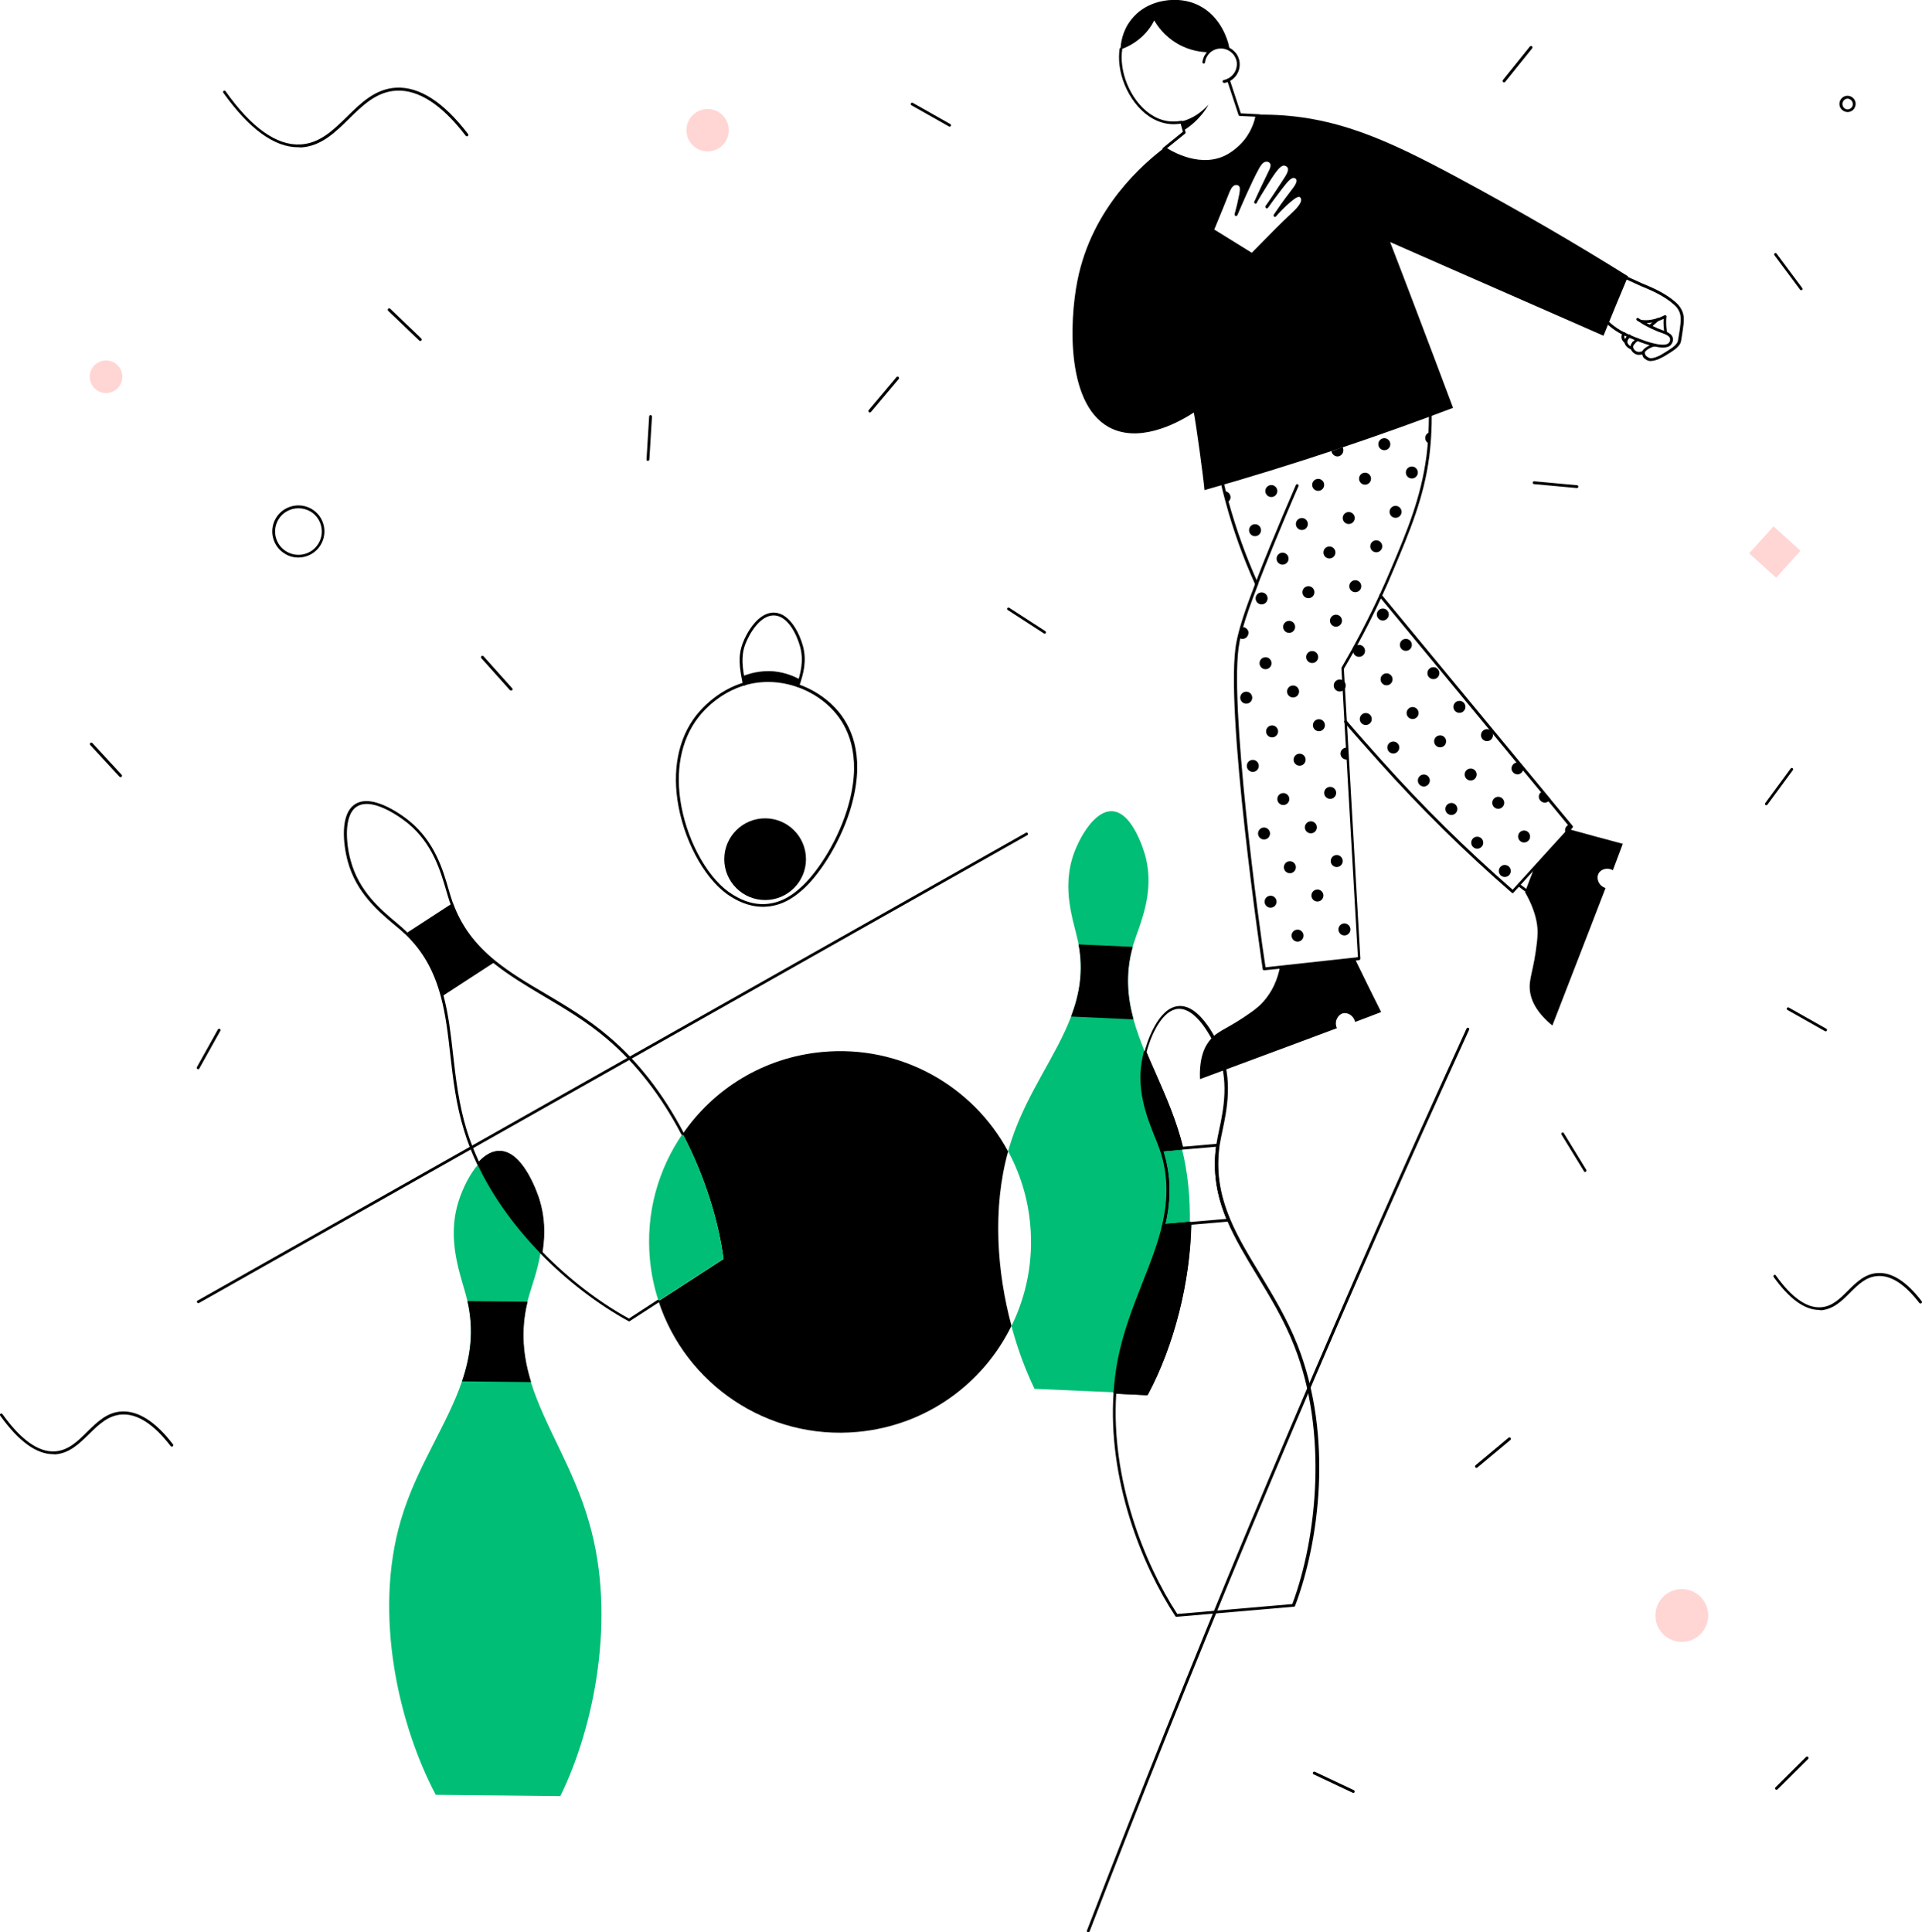 <?xml version="1.0" encoding="utf-8"?>
<!-- Generator: Adobe Illustrator 22.1.0, SVG Export Plug-In . SVG Version: 6.00 Build 0)  -->
<svg version="1.1" xmlns="http://www.w3.org/2000/svg" xmlns:xlink="http://www.w3.org/1999/xlink" x="0px" y="0px"
	 viewBox="0 0 1025.9 1031.4" style="enable-background:new 0 0 1025.9 1031.4;" xml:space="preserve">
<style type="text/css">
	.st0{fill:#FFD6D3;}
	.st1{fill:#00BE75;}
</style>
<g id="background">
	<g id="background_1_">
		<path d="M28.4,776.2c-9,0-18.5-6.9-28.3-20.6c-0.2-0.3-0.2-0.8,0.2-1c0.3-0.2,0.8-0.2,1,0.2c9.8,13.7,19.2,20.4,27.9,19.9
			c7.1-0.4,12.1-5.2,17.3-10.4c5.3-5.2,10.7-10.6,18.6-10.9c8.8-0.4,18,5.5,27.2,17.5c0.3,0.3,0.2,0.8-0.1,1.1
			c-0.3,0.3-0.8,0.2-1.1-0.1c-8.9-11.6-17.6-17.3-25.9-16.9c-7.4,0.4-12.4,5.3-17.7,10.5c-5.2,5.1-10.6,10.4-18.3,10.8
			C29.1,776.2,28.7,776.2,28.4,776.2z"/>
		<path d="M971,699.2c-7.8,0-15.9-5.9-24.3-17.6c-0.2-0.3-0.2-0.8,0.2-1c0.3-0.2,0.8-0.2,1,0.2c8.3,11.7,16.4,17.4,23.8,17
			c6.1-0.3,10.3-4.5,14.7-8.9c4.5-4.5,9.2-9.1,16-9.4c7.6-0.4,15.4,4.7,23.3,15c0.3,0.3,0.2,0.8-0.1,1.1c-0.3,0.3-0.8,0.2-1.1-0.1
			c-7.6-9.9-15-14.8-22.1-14.4c-6.3,0.3-10.5,4.5-15,9c-4.4,4.4-9,8.9-15.7,9.3C971.5,699.2,971.2,699.2,971,699.2z"/>
		<path d="M159.1,78.6c-12.7,0-26.1-9.8-39.9-29.1c-0.2-0.3-0.2-0.8,0.2-1c0.3-0.2,0.8-0.2,1,0.2c13.9,19.6,27.4,29.1,40,28.4
			c10.3-0.6,17.3-7.5,24.8-14.8c7.4-7.3,15.1-14.9,26.3-15.5c12.4-0.6,25.3,7.7,38.3,24.7c0.3,0.3,0.2,0.8-0.1,1.1
			c-0.3,0.3-0.8,0.2-1.1-0.1c-12.7-16.6-25.2-24.7-37-24.1c-10.6,0.5-18.1,7.9-25.3,15c-7.3,7.2-14.9,14.7-25.7,15.3
			C160,78.6,159.6,78.6,159.1,78.6z"/>
		
			<rect x="937.6" y="285.3" transform="matrix(0.742 0.67 -0.67 0.742 442.098 -558.917)" class="st0" width="19.4" height="19.4"/>
		<path d="M105.8,570.7c-0.1,0-0.2,0-0.4-0.1c-0.4-0.2-0.5-0.7-0.3-1l11.2-20.1c0.2-0.4,0.7-0.5,1-0.3c0.4,0.2,0.5,0.7,0.3,1
			l-11.2,20.1C106.4,570.6,106.1,570.7,105.8,570.7z"/>
		<path d="M506.9,67.6c-0.1,0-0.3,0-0.4-0.1l-20-11.3c-0.4-0.2-0.5-0.7-0.3-1c0.2-0.4,0.7-0.5,1-0.3l20,11.3c0.4,0.2,0.5,0.7,0.3,1
			C507.5,67.4,507.2,67.6,506.9,67.6z"/>
		<path d="M974.5,550.5c-0.1,0-0.3,0-0.4-0.1l-20-11.3c-0.4-0.2-0.5-0.7-0.3-1c0.2-0.4,0.7-0.5,1-0.3l20,11.3c0.4,0.2,0.5,0.7,0.3,1
			C975,550.4,974.8,550.5,974.5,550.5z"/>
		<path d="M557.6,338.2c-0.1,0-0.3,0-0.4-0.1l-19.3-12.5c-0.3-0.2-0.4-0.7-0.2-1c0.2-0.3,0.7-0.4,1-0.2l19.3,12.5
			c0.3,0.2,0.4,0.7,0.2,1C558.1,338.1,557.8,338.2,557.6,338.2z"/>
		<path d="M464.3,220.2c-0.2,0-0.3-0.1-0.5-0.2c-0.3-0.3-0.4-0.7-0.1-1.1l14.8-17.6c0.3-0.3,0.7-0.4,1.1-0.1
			c0.3,0.3,0.4,0.7,0.1,1.1l-14.8,17.6C464.7,220.1,464.5,220.2,464.3,220.2z"/>
		<path d="M846.1,625.6c-0.3,0-0.5-0.1-0.6-0.4l-12-19.6c-0.2-0.4-0.1-0.8,0.2-1c0.4-0.2,0.8-0.1,1,0.2l12,19.6
			c0.2,0.4,0.1,0.8-0.2,1C846.3,625.5,846.2,625.6,846.1,625.6z"/>
		<path d="M788.1,783.5c-0.2,0-0.4-0.1-0.6-0.3c-0.3-0.3-0.2-0.8,0.1-1.1l17.6-14.7c0.3-0.3,0.8-0.2,1.1,0.1
			c0.3,0.3,0.2,0.8-0.1,1.1l-17.6,14.7C788.4,783.5,788.2,783.5,788.1,783.5z"/>
		<path d="M722.3,957c-0.1,0-0.2,0-0.3-0.1l-20.8-9.8c-0.4-0.2-0.5-0.6-0.4-1c0.2-0.4,0.6-0.5,1-0.4l20.8,9.8c0.4,0.2,0.5,0.6,0.4,1
			C722.9,956.9,722.6,957,722.3,957z"/>
		<path d="M948.2,955.3c-0.2,0-0.4-0.1-0.5-0.2c-0.3-0.3-0.3-0.8,0-1.1l16.3-16.2c0.3-0.3,0.8-0.3,1.1,0c0.3,0.3,0.3,0.8,0,1.1
			l-16.3,16.2C948.6,955.2,948.4,955.3,948.2,955.3z"/>
		<path d="M345.8,246C345.8,246,345.8,246,345.8,246c-0.5,0-0.8-0.4-0.7-0.8l1.4-22.9c0-0.4,0.4-0.8,0.8-0.7c0.4,0,0.7,0.4,0.7,0.8
			l-1.4,22.9C346.5,245.7,346.2,246,345.8,246z"/>
		<path d="M224.3,182c-0.2,0-0.4-0.1-0.5-0.2l-16.6-15.9c-0.3-0.3-0.3-0.8,0-1.1c0.3-0.3,0.8-0.3,1.1,0l16.6,15.9
			c0.3,0.3,0.3,0.8,0,1.1C224.7,181.9,224.5,182,224.3,182z"/>
		<path d="M272.8,368.6c-0.2,0-0.4-0.1-0.6-0.2l-15.3-17.1c-0.3-0.3-0.2-0.8,0.1-1.1c0.3-0.3,0.8-0.2,1.1,0.1l15.3,17.1
			c0.3,0.3,0.2,0.8-0.1,1.1C273.1,368.5,273,368.6,272.8,368.6z"/>
		<path d="M961.4,154.9c-0.2,0-0.5-0.1-0.6-0.3l-13.7-18.4c-0.2-0.3-0.2-0.8,0.2-1c0.3-0.2,0.8-0.2,1,0.2l13.7,18.4
			c0.2,0.3,0.2,0.8-0.2,1C961.7,154.9,961.5,154.9,961.4,154.9z"/>
		<path d="M802.8,44c-0.2,0-0.3-0.1-0.5-0.2c-0.3-0.3-0.4-0.7-0.1-1.1l14.4-17.9c0.3-0.3,0.7-0.4,1.1-0.1c0.3,0.3,0.4,0.7,0.1,1.1
			l-14.4,17.9C803.2,43.9,803,44,802.8,44z"/>
		<path d="M841.7,260.5C841.7,260.5,841.7,260.5,841.7,260.5l-22.9-2.1c-0.4,0-0.7-0.4-0.7-0.8s0.4-0.7,0.8-0.7l22.9,2.1
			c0.4,0,0.7,0.4,0.7,0.8C842.4,260.2,842.1,260.5,841.7,260.5z"/>
		<path d="M942.8,429.8c-0.2,0-0.3,0-0.4-0.1c-0.3-0.2-0.4-0.7-0.2-1l13.6-18.5c0.2-0.3,0.7-0.4,1-0.2c0.3,0.2,0.4,0.7,0.2,1
			l-13.6,18.5C943.3,429.7,943,429.8,942.8,429.8z"/>
		<path d="M64.4,414.8c-0.2,0-0.4-0.1-0.6-0.2l-15.6-16.9c-0.3-0.3-0.3-0.8,0-1.1c0.3-0.3,0.8-0.3,1.1,0l15.6,16.9
			c0.3,0.3,0.3,0.8,0,1.1C64.7,414.8,64.6,414.8,64.4,414.8z"/>
		<circle class="st0" cx="897.7" cy="862.3" r="14.1"/>
		<circle class="st0" cx="56.6" cy="201.1" r="8.7"/>
		<circle class="st0" cx="377.7" cy="69.5" r="11.3"/>
		<path d="M159.2,297.6c-2.4,0-4.8-0.6-6.9-1.9c-6.7-3.8-8.9-12.4-5.1-19s12.4-8.9,19-5.1c6.7,3.8,8.9,12.4,5.1,19
			C168.7,295.1,164.1,297.6,159.2,297.6z M159.3,271.3c-4.3,0-8.5,2.2-10.8,6.2c-3.4,5.9-1.4,13.6,4.6,17c5.9,3.4,13.6,1.4,17-4.6
			c3.4-5.9,1.4-13.6-4.6-17C163.5,271.8,161.4,271.3,159.3,271.3z"/>
		<path d="M986.2,59.8c-0.7,0-1.5-0.2-2.2-0.6c-2.1-1.2-2.8-3.8-1.6-5.9l0,0c1.2-2.1,3.8-2.8,5.9-1.6c2.1,1.2,2.8,3.8,1.6,5.9
			C989.2,59,987.7,59.8,986.2,59.8z M983.8,54.1c-0.8,1.3-0.3,3.1,1,3.9c0.7,0.4,1.4,0.5,2.1,0.3c0.7-0.2,1.3-0.7,1.7-1.3
			c0.8-1.3,0.3-3.1-1-3.9C986.3,52.2,984.6,52.7,983.8,54.1L983.8,54.1z"/>
	</g>
</g>
<g id="general_1_">
	<g id="general">
		<g id="ball">
			<path d="M539.9,707.7c-15.1,30.8-45.4,53.2-82.1,56.6c-48.3,4.5-91.9-25.6-106.3-69.8l34.7-22.5c-2.6-19.8-9.8-43.9-21.8-66.7
				c16.5-24.1,43.2-40.9,74.6-43.8c41.9-3.9,80.3,18.2,99.1,53.1C529.6,645.2,532.2,679.1,539.9,707.7z"/>
			<path class="st1" d="M386.2,671.9l-34.7,22.5c-2.3-7.1-3.9-14.5-4.6-22.2c-2.3-24.7,4.4-48.1,17.5-67.1
				C376.4,628,383.7,652.1,386.2,671.9z"/>
		</g>
		<g id="skittles">
			<g id="skittle4">
				<path class="st1" d="M635.1,653l-14.1,1.2c-5.4,22.9-18.6,45-23.8,72.3c-1.1,5.5-1.8,11.1-2.1,16.7l-42.9-1.9
					c-4.7-9.7-9-21.1-12.3-33.5c8-16.3,11.8-34.9,10-54.3c-1.3-14.1-5.4-27.2-11.8-39c0.6-2.1,1.2-4.1,1.9-6.2
					c8.4-25.2,23.7-44.6,31.7-65.7c4.5-11.9,6.7-24.3,4-38.5c-0.1-0.3-0.1-0.7-0.2-1.1c-2.3-11.2-9.3-28.6-2.1-48
					c3.2-8.6,11.1-22.5,20.3-22c11.2,0.6,17.2,22.4,17.6,23.7c5.4,20.2-3.2,37-6.4,47.6c-0.1,0.3-0.2,0.7-0.3,1
					c-3.9,14-2.9,26.5,0.4,38.7c1.6,5.9,3.8,11.8,6.2,17.7c-0.1,0.6-0.3,1.1-0.4,1.6c-4.9,21,4.8,38.1,8.7,49.4
					c0.1,0.4,0.2,0.7,0.4,1.1l10.9-0.9C634.1,626,635.3,639.5,635.1,653z"/>
				<path d="M571.7,542.6c4.5-11.9,6.7-24.3,4-38.5l28.9,1.3c-3.9,14-2.9,26.5,0.4,38.7L571.7,542.6z"/>
				<g>
					<path d="M635.1,653c-0.5,34.3-10.7,67.9-23,90.9l-17-0.8c0.4-5.6,1.1-11.2,2.1-16.7c5.2-27.2,18.4-49.4,23.8-72.3L635.1,653z"
						/>
					<path d="M612.2,744.7C612.1,744.7,612.1,744.7,612.2,744.7l-17.1-0.8c-0.2,0-0.4-0.1-0.5-0.2c-0.1-0.2-0.2-0.3-0.2-0.6
						c0.4-5.7,1.1-11.4,2.1-16.8c2.9-15.1,8.2-28.6,13.3-41.6c4.2-10.6,8.1-20.5,10.5-30.7c0.1-0.3,0.3-0.5,0.7-0.6l14.1-1.2
						c0.2,0,0.4,0.1,0.6,0.2c0.2,0.1,0.2,0.3,0.2,0.6c-0.5,31-9.1,65.1-23.1,91.3C612.7,744.5,612.4,744.7,612.2,744.7z
						 M595.9,742.4l15.8,0.7c13.6-25.6,22.1-58.9,22.7-89.3l-12.7,1.1c-2.4,10.1-6.3,20-10.4,30.4c-5.1,13-10.4,26.4-13.2,41.3
						C597,731.7,596.3,737,595.9,742.4z"/>
				</g>
				<g>
					<path d="M630.9,612.9l-10.9,0.9c-0.1-0.4-0.2-0.7-0.4-1.1c-3.9-11.3-13.5-28.3-8.7-49.4c0.1-0.5,0.3-1.1,0.4-1.6
						c6.5,15.6,14.7,31.7,19.5,50.6C630.8,612.6,630.8,612.7,630.9,612.9z"/>
					<path d="M619.9,614.6c-0.3,0-0.6-0.2-0.7-0.5l-0.4-1.1c-0.7-2-1.5-4.1-2.5-6.4c-4.3-10.9-10.3-25.8-6.2-43.4
						c0.1-0.5,0.3-1.1,0.4-1.7c0.1-0.3,0.4-0.5,0.7-0.6c0.3,0,0.6,0.2,0.7,0.5c1.6,4,3.4,7.9,5.2,12c5.3,12.1,10.8,24.6,14.3,38.7
						l0.1,0.5c0,0.2,0,0.4-0.1,0.6c-0.1,0.2-0.3,0.3-0.5,0.3L619.9,614.6C620,614.6,619.9,614.6,619.9,614.6z M611.5,564.1
						c-3.7,16.9,2.1,31.3,6.3,41.9c0.9,2.3,1.8,4.5,2.5,6.5l0.2,0.5l9.5-0.8c-3.5-13.9-8.9-26.2-14.1-38.1
						C614.3,570.7,612.9,567.4,611.5,564.1z"/>
				</g>
			</g>
			<g id="skittle5">
				<path d="M628,863c-0.3,0-0.5-0.1-0.6-0.3c-18.1-27.4-36.2-73.1-33-119.6c0-0.4,0.4-0.7,0.8-0.7l16.6,0.7
					c13.6-25.6,22.1-58.9,22.7-89.3l-13.2,1.1c-0.2,0-0.5-0.1-0.6-0.3c-0.2-0.2-0.2-0.4-0.2-0.7c3.4-14.6,3.1-27.3-1.1-40
					c-0.1-0.2,0-0.5,0.1-0.6s0.3-0.3,0.6-0.3l10.1-0.9c-3.5-13.9-8.9-26.2-14.1-38.1c-1.8-4.1-3.5-8.1-5.2-12
					c-0.1-0.2-0.1-0.3,0-0.5c1-3.9,6.8-23.6,18.2-24.5c5.2-0.4,10.4,3.2,15.6,10.5c3.9,5.6,6.4,11.4,6.6,12.1
					c6.9,16.8,3.6,32.5,1.2,44c-0.5,2.4-1,4.6-1.3,6.6c-0.1,0.4-0.1,0.7-0.2,1.1c-1.9,13.3-0.1,25.9,5.7,39.6
					c4.1,9.8,9.8,19.1,15.8,29c7.1,11.8,14.5,23.9,20.1,38.1c19.3,49,11.4,105.6-1.3,139.1c-0.1,0.3-0.3,0.5-0.6,0.5L628,863
					C628.1,863,628.1,863,628,863z M595.8,743.9c-2.9,45.6,14.9,90.5,32.6,117.6l61.4-5.3c13.4-35.9,18.9-92.3,1.1-137.6
					c-5.5-14.1-12.9-26.2-20-37.9c-6-9.9-11.7-19.3-15.9-29.2c-5.9-14-7.7-26.8-5.8-40.4c0.1-0.4,0.1-0.8,0.2-1.1
					c0.3-2,0.8-4.3,1.3-6.7c2.4-11.3,5.6-26.7-1.2-43.1c-0.1-0.3-2.6-6.2-6.5-11.8c-3.3-4.8-8.5-10.3-14.2-9.9
					c-8,0.6-14.1,12.8-16.8,23.1c1.6,3.9,3.3,7.7,5.1,11.8c5.3,12.1,10.8,24.6,14.3,38.7l0.1,0.5c0,0.2,0,0.4-0.1,0.6
					c-0.1,0.2-0.3,0.3-0.5,0.3l-10,0.9c3.9,12.4,4.3,24.8,1.1,38.9l13-1.1c0.2,0,0.4,0.1,0.6,0.2c0.2,0.1,0.2,0.3,0.2,0.6
					c-0.5,31-9.1,65.1-23.1,91.3c-0.1,0.3-0.4,0.4-0.7,0.4L595.8,743.9z M690.4,856.9L690.4,856.9L690.4,856.9z"/>
				<path d="M621.1,655c-0.2,0-0.4-0.1-0.6-0.3c-0.2-0.2-0.2-0.4-0.2-0.7c3.4-14.6,3.1-27.3-1.1-40c-0.1-0.2,0-0.5,0.1-0.6
					s0.3-0.3,0.6-0.3l30.1-2.6c0.2,0,0.5,0.1,0.6,0.2c0.2,0.2,0.2,0.4,0.2,0.6c-1.9,13.3-0.1,25.9,5.7,39.6c0.1,0.2,0.1,0.5,0,0.7
					c-0.1,0.2-0.3,0.3-0.6,0.4L621.1,655C621.1,655,621.1,655,621.1,655z M620.9,614.5c3.9,12.4,4.3,24.8,1.1,38.9l32.6-2.8
					c-5.5-13.3-7.2-25.6-5.5-38.5L620.9,614.5z"/>
			</g>
			<g id="skittle3">
				<g>
					<path class="st1" d="M299.1,958.7l-66.5-0.7c-19.4-36.6-33.6-95.8-18.6-146.7c8.3-28.2,24.5-50.3,32.6-74
						c4.5-13.3,6.5-27.1,2.9-42.8c-0.1-0.4-0.2-0.8-0.3-1.2c-3-12.3-11.4-31.4-4.1-53.1c1.9-5.7,5.5-13.5,10.3-18.9
						c8.3,17.5,20.1,33.4,33.2,47c-1.6,10.2-5.1,18.9-6.8,25.4c-0.1,0.4-0.2,0.8-0.3,1.2c-3.8,15.6-2.3,29.4,1.9,42.9
						c7.4,23.7,22.9,46.1,31,74.7C329.3,863.5,316.9,922.5,299.1,958.7z"/>
					<path d="M246.6,737.3c4.5-13.3,6.5-27.1,2.9-42.8l32.1,0.3c-3.8,15.6-2.3,29.4,1.9,42.9L246.6,737.3z"/>
				</g>
				<g>
					<path d="M288.8,668.2c-13.2-13.6-25-29.5-33.2-47c3.3-3.7,7.1-6.3,11.3-6.2c12.5,0.3,19.9,24.1,20.4,25.6
						C290.2,650.6,290.1,659.9,288.8,668.2z"/>
					<path d="M288.8,669c-0.2,0-0.4-0.1-0.5-0.2c-14.3-14.8-25.6-30.7-33.4-47.2c-0.1-0.3-0.1-0.6,0.1-0.8c3.9-4.4,7.8-6.6,11.9-6.5
						c13.1,0.3,20.8,25.1,21.1,26.1c2.7,8.8,3.2,17.9,1.6,27.9c0,0.3-0.2,0.5-0.5,0.6C288.9,669,288.8,669,288.8,669z M256.4,621.4
						c7.5,15.8,18.2,31,31.8,45.3c1.3-9.2,0.7-17.6-1.7-25.8c-0.3-1-7.7-24.8-19.7-25.1C263.3,615.7,259.9,617.6,256.4,621.4z"/>
				</g>
			</g>
			<g id="skittle2">
				<path d="M335.9,705.3c-0.1,0-0.2,0-0.4-0.1c-16.3-8.9-33.2-21.8-47.4-36.5c-0.2-0.2-0.2-0.4-0.2-0.6c1.6-9.8,1.1-18.7-1.5-27.3
					c-0.3-1-7.7-24.8-19.7-25.1c-3.6-0.1-7.2,1.9-10.7,6c-0.2,0.2-0.4,0.3-0.7,0.2c-0.2,0-0.5-0.2-0.6-0.4
					c-2.8-5.9-5.1-11.8-6.9-17.7c-4.4-14.1-6-27.9-7.5-41.2c-1.2-10.8-2.4-21-5-30.7c-3.7-13.9-9.7-24.4-19-33.3
					c-0.3-0.2-0.5-0.5-0.8-0.7c-1.5-1.4-3.2-2.8-5-4.3c-8.6-7.2-20.4-17.2-24.9-33.9c-2.4-8.9-4.3-25.3,4-30.5
					c9.8-6.2,27.1,7.5,29,9.1c13.5,11.1,17.8,25.9,20.9,36.6c0.6,2.2,1.3,4.3,1.9,6.1c0.1,0.4,0.2,0.7,0.4,1
					c4.4,12.1,11.6,21.9,22.7,30.9c7.9,6.4,16.9,11.8,26.5,17.4c11.3,6.7,23.1,13.7,34.2,23.2c15.5,13.2,28.9,30.5,39.8,51.3
					c0.2,0.4,0.1,0.8-0.3,1c-0.4,0.2-0.8,0.1-1-0.3c-10.8-20.6-24.1-37.7-39.5-50.8c-11-9.4-22.7-16.3-34-23
					c-9.6-5.7-18.6-11.1-26.6-17.5c-11.3-9.2-18.7-19.2-23.1-31.6c-0.1-0.3-0.2-0.7-0.4-1c-0.6-1.9-1.3-4-1.9-6.2
					c-3.1-10.6-7.3-25.1-20.4-35.9c-0.7-0.6-18.1-14.8-27.3-9c-4.1,2.6-5.1,8.4-5.3,12.8c-0.2,4.8,0.5,10.8,2,16.1
					c4.4,16.3,15.9,26,24.4,33.1c1.8,1.5,3.5,3,5,4.4c0.3,0.3,0.5,0.5,0.8,0.8c9.5,9.1,15.7,19.9,19.4,34c2.6,9.8,3.8,20.1,5,30.9
					c1.5,13.3,3.1,27,7.4,40.9c1.7,5.5,3.9,11,6.4,16.5c3.6-3.8,7.3-5.7,11.1-5.6c5.5,0.1,10.7,4.4,15.3,12.7
					c3.6,6.3,5.5,12.7,5.8,13.4c2.6,8.7,3.2,17.7,1.6,27.6c13.9,14.3,30.4,27,46.3,35.7l15.2-9.9c0.3-0.2,0.8-0.1,1,0.2
					c0.2,0.3,0.1,0.8-0.2,1l-15.6,10.1C336.2,705.3,336.1,705.3,335.9,705.3z"/>
				<path d="M236.1,531.7c-3.2-12.3-8.7-23.6-19.2-33.6l24.3-15.8c4.9,13.7,13,23.3,22.9,31.2L236.1,531.7z"/>
			</g>
			<g id="skittle1">
				<path d="M407.2,484c-8.2,0-14.5-3.8-16.9-5.3c-12.7-7.6-24.2-27.4-28.1-48.1c-3.6-19-0.3-36.2,9.3-48.6
					c3.2-4.1,15-17.6,34.3-19.4c15.6-1.4,32,5.4,41.9,17.4c7.5,9.1,14.5,25.6,5.9,53c-6,18.9-17.3,35-25.2,41.9
					c-3.1,2.7-9.5,8.3-19,9C408.5,484,407.9,484,407.2,484z M409.9,364c-1.3,0-2.7,0.1-4,0.2c-18.7,1.7-30.2,14.8-33.2,18.8
					c-9.3,12-12.5,28.8-9,47.4c3.8,20.3,15.1,39.7,27.4,47.1l0,0c2.8,1.7,9.4,5.7,18,5c9-0.7,15.2-6,18.1-8.6
					c7.8-6.8,18.9-22.6,24.8-41.2c8.4-26.7,1.6-42.8-5.6-51.6C437.7,370.4,423.7,364,409.9,364z"/>
				<circle cx="408.4" cy="458.6" r="21.8"/>
				<path d="M425.9,366.8c-0.1,0-0.2,0-0.2,0c-0.4-0.1-0.6-0.6-0.5-0.9c2.2-6.6,3.9-13.1,1.9-20.6c-1.6-6-6.3-16.4-13.7-16.8
					c-7.7-0.4-13.5,9.9-15.6,15.4c-2.4,6.6-1.6,12.4,0.2,21.1c0.1,0.4-0.2,0.8-0.6,0.9c-0.4,0.1-0.8-0.2-0.9-0.6
					c-1.8-9-2.7-14.9-0.1-21.9c2.2-5.9,8.5-16.9,17.1-16.4c8.3,0.5,13.4,11.5,15.1,17.9c2.1,7.9,0.3,14.6-2,21.4
					C426.5,366.6,426.2,366.8,425.9,366.8z"/>
				<path d="M396.5,360.9c3-1.2,9.2-3.3,17.1-2.5c6.1,0.7,10.7,2.8,13.4,4.3c-0.3,1-0.6,2-0.9,3c-3.6-1.2-8.9-2.5-15.4-2.5
					c-5.4,0-9.8,0.9-13.1,1.8C397.2,363.6,396.8,362.3,396.5,360.9z"/>
			</g>
		</g>
		<g id="lines">
			<path d="M105.9,695.6c-0.3,0-0.5-0.1-0.7-0.4c-0.2-0.4-0.1-0.8,0.3-1l442.1-249.7c0.4-0.2,0.8-0.1,1,0.3c0.2,0.4,0.1,0.8-0.3,1
				L106.2,695.5C106.1,695.5,106,695.6,105.9,695.6z"/>
			<path d="M580.9,1031.4c-0.1,0-0.2,0-0.3,0c-0.4-0.1-0.6-0.6-0.4-1C635.4,886.9,695.3,743.1,758.3,603c8.1-18,16.3-36.1,24.5-54
				c0.2-0.4,0.6-0.5,1-0.4c0.4,0.2,0.5,0.6,0.4,1c-8.2,17.9-16.4,36.1-24.5,54c-62.9,140-122.8,283.8-178.1,427.3
				C581.5,1031.2,581.2,1031.4,580.9,1031.4z"/>
		</g>
		<g id="man">
			<g id="hand_l">
				<path d="M659.8,115.2c-0.1,0-0.2,0-0.3-0.1c-0.4-0.2-0.6-0.6-0.4-1c1.2-2.9,7.6-17.6,11.5-24.7c0.7-1.3,2.4-4.3,5-4.5
					c1.1-0.1,2.6,0.4,3.4,1.6c1.2,1.9-0.1,4.5-0.7,5.8c-0.5,1.1-1,2.1-1.5,3c4.3-6.6,6.3-8.5,8.7-8.3c1.2,0.1,2.4,0.8,3,1.8
					c1.4,2.4-0.8,5.6-2.5,8.2l-1.5,2.3c-2.5,3.8-4.9,7.4-7.4,11.2l-0.3,0.4c-0.2,0.3-0.7,0.4-1,0.2c-0.3-0.2-0.4-0.7-0.2-1l0.2-0.4
					c0,0,0.1-0.1,0.1-0.1c2.5-3.8,4.9-7.4,7.4-11.2l1.5-2.3c1.4-2.1,3.4-5.1,2.5-6.6c-0.3-0.6-1.1-1-1.8-1.1c-1.8-0.2-4,2.3-8.7,9.9
					c-1.1,1.8-4.5,7.2-5.6,9.2c-0.4,0.9-0.5,1.2-1,1.2c-0.2,0-0.3-0.1-0.5-0.2c-0.5-0.4-0.3-0.9,0.2-1.7l0.3-0.7
					c1-2.2,3.1-6.8,6.9-14.6c0.5-0.9,1.6-3.1,0.8-4.3c-0.4-0.6-1.2-1-2.1-0.9c-1.8,0.1-3.2,2.6-3.8,3.7c-3.9,7-10.2,21.7-11.4,24.6
					C660.3,115,660.1,115.2,659.8,115.2z"/>
				<path d="M668.4,136.5c-0.2,0-0.4-0.1-0.5-0.2c-0.3-0.3-0.3-0.8,0-1.1c9.8-10,16.5-16.8,21.5-21.4l0.1-0.1
					c1.6-1.5,5.8-5.4,4.9-7.7c-0.1-0.4-0.4-0.6-0.6-0.8c-1.4-0.7-4.5,2.2-7.1,4.5c-1.9,1.8-3.8,3.7-5.6,5.8c-0.3,0.3-0.7,0.4-1,0.1
					c-0.3-0.2-0.4-0.7-0.2-1c2.6-3.9,5.3-7.7,8-11.2l0.5-0.7c2.2-2.8,4.3-5.5,3.5-6.9c-0.2-0.4-0.7-0.8-1.2-0.8
					c-1.6-0.3-3.6,2.2-6.7,6.2c-2.2,2.9-4.5,6-7,9.3c-0.2,0.3-0.7,0.4-1.1,0.2c-0.3-0.2-0.4-0.7-0.2-1c0,0,0.1-0.1,0.1-0.1
					c2.4-3.3,4.8-6.4,7-9.3c3.7-4.8,5.7-7.2,8.2-6.8c1,0.2,1.9,0.8,2.3,1.6c1.2,2.2-1.1,5.1-3.7,8.5l-0.5,0.7
					c-0.9,1.2-1.8,2.4-2.8,3.7c3.2-2.9,5.9-5.2,8.1-4.1c0.6,0.3,1.1,0.9,1.4,1.6c1.2,3.2-3.2,7.3-5.3,9.3l-0.1,0.1
					c-5,4.6-11.6,11.4-21.4,21.4C668.7,136.4,668.6,136.5,668.4,136.5z"/>
				<path d="M668.4,136.5c-0.1,0-0.3,0-0.4-0.1l-21.1-13.1c-0.3-0.2-0.4-0.6-0.3-0.9l0.7-1.7c3.3-8,5.9-14.3,7.5-18.4
					c0.5-1.4,1.7-4.5,4.2-5.1c0.9-0.2,2.3-0.1,3.2,0.8c1.5,1.4,1.1,3.9,0.7,5.8c-0.7,3.7-1.5,7.2-2.5,10.9c-0.1,0.4-0.5,0.6-0.9,0.5
					c-0.4-0.1-0.6-0.5-0.5-0.9c1-3.6,1.8-7.1,2.5-10.7c0.3-1.9,0.6-3.6-0.3-4.4c-0.5-0.5-1.3-0.5-1.9-0.4c-1.8,0.4-2.7,3-3.2,4.1
					c-1.6,4.1-4.2,10.5-7.5,18.5l-0.5,1.1l20.5,12.7c0.4,0.2,0.5,0.7,0.2,1C668.9,136.4,668.6,136.5,668.4,136.5z"/>
			</g>
			<path id="tshirt" d="M869,147.5c-26.2-16.4-56.7-34.3-91.3-52.9c-36.9-19.8-65.3-33.1-102.7-33.4c-2,0-3.6,0-4.7,0
				c-0.5,2.7-1.8,7.7-5.6,12.8c-0.6,0.8-4.8,6.3-11.4,9.3c-14.6,6.6-30.5-4.3-31.3-4.8c-11.4,8.6-39.2,32.2-46.9,71.3
				c-4.4,22-6.2,68.2,18.8,79.2c16.7,7.3,36.9-4.6,43.3-8.8c1.2,5.9,5.1,34.2,5.7,41.4c23.1-6.5,47-13.9,71.6-22.1
				c21.2-7.1,41.6-14.4,61.1-21.8c-6.5-17.4-13.1-34.8-19.7-52.2c-4.6-12.1-9.2-24.2-13.9-36.3c10.2,4.5,20.5,9,30.7,13.5
				c27.7,12.2,55.5,24.3,83.2,36.5C860.2,168.5,864.6,158,869,147.5z M689.8,114.4c-5.2,4.8-12.2,11.9-21.4,21.4
				c-7-4.4-14-8.7-21.1-13.1c3.7-8.9,6.5-15.8,8.2-20.2c0.5-1.2,1.5-4.1,3.7-4.6c0.8-0.2,1.9,0,2.6,0.6c1.2,1.1,0.9,3.2,0.5,5.1
				c-0.5,2.7-1.3,6.4-2.5,10.8c0.7-1.7,7.4-17.3,11.4-24.7c0.8-1.4,2.3-4,4.4-4.1c1-0.1,2.2,0.4,2.7,1.3c1,1.6-0.2,4-0.7,5.1
				c-4.4,8.8-6.5,13.6-7.3,15.3c1.1-2,4.5-7.5,5.6-9.3c5.1-8.2,7.3-10.5,9.4-10.3c0.9,0.1,1.9,0.6,2.4,1.4c1.1,2-0.9,5-2.5,7.4
				c-3.1,4.6-5.9,8.9-9,13.5c2.5-3.5,4.9-6.6,7-9.3c3.4-4.5,5.4-6.9,7.4-6.5c0.7,0.1,1.4,0.6,1.8,1.2c1,1.9-1.5,4.9-4.1,8.4
				c-2,2.6-4.8,6.4-7.9,11.1c2.2-2.6,4.2-4.5,5.6-5.8c3.2-2.9,6.1-5.5,7.9-4.6c0.7,0.3,1,1,1,1.2
				C696.1,108.6,691.6,112.6,689.8,114.4z M670.4,107.3c-0.3,0.5-0.4,0.7-0.4,0.8C670,108.1,670.1,107.8,670.4,107.3z"/>
			<g id="hand_r">
				<path d="M889.1,178.3c-0.4,0-0.7-0.3-0.7-0.6c-0.2-1.2-0.3-2.3-0.4-3.5c-0.1-1.3-0.1-2.7,0-4c-0.6,0.3-1.2,0.5-1.9,0.8
					c-3.1,1.1-5.8,1.4-7.1,1.4c-0.9,0-1.8,0-2.7-0.1c-0.4,0-0.7-0.4-0.7-0.8c0-0.4,0.4-0.7,0.8-0.7c0.8,0.1,1.7,0.1,2.5,0.1
					c1.2,0,3.7-0.3,6.6-1.3c1-0.4,2-0.8,2.9-1.3c0.2-0.1,0.5-0.1,0.8,0c0.2,0.2,0.4,0.4,0.3,0.7c-0.2,1.7-0.2,3.4-0.1,5.1
					c0.1,1.1,0.2,2.2,0.4,3.3c0.1,0.4-0.2,0.8-0.6,0.9C889.1,178.3,889.1,178.3,889.1,178.3z"/>
				<path d="M881.1,192.7c-0.4,0-0.8,0-1.1-0.1c-0.7-0.2-1.2-0.5-1.2-0.5c-0.6-0.4-1.2-0.8-1.6-1.3c0,0-0.2-0.3-0.4-0.8
					c0-0.1-0.4-0.9-0.4-1.8c0-1.6,2.9-3.7,6.5-4.8c0.4-0.1,0.8,0.1,0.9,0.5s-0.1,0.8-0.5,0.9c-3.6,1-5.3,2.8-5.4,3.3
					c0,0.6,0.3,1.2,0.3,1.2c0.1,0.3,0.3,0.5,0.3,0.5c0.3,0.3,0.6,0.6,1.1,0.9c0,0,0.4,0.2,0.9,0.4c1.9,0.5,5.4-1.2,6.6-2
					c4.8-2.9,7.2-4.4,8.3-6.5c0.3-0.6,0.6-3,1.2-6.6c0.7-4.9,0.8-7.5-0.4-10c-0.3-0.5-0.5-0.9-0.7-1.2c-0.5-0.8-1.2-1.5-2.1-2.3
					c-5.2-4.6-11.6-7.3-15.8-9.1c-0.5-0.2-1-0.4-1.5-0.6c-0.7-0.3-2-0.9-3.5-1.6c-3.3-1.5-7.9-3.6-9.2-4.1c-0.4-0.1-0.6-0.6-0.4-1
					c0.1-0.4,0.6-0.6,1-0.4c1.3,0.5,5.8,2.5,9.3,4.1c1.5,0.7,2.8,1.3,3.5,1.6c0.4,0.2,0.9,0.4,1.5,0.6c4,1.7,10.8,4.6,16.2,9.4
					c1,0.9,1.7,1.7,2.3,2.6c0.2,0.3,0.5,0.8,0.8,1.4c1.5,2.9,1.4,5.7,0.6,10.9c-0.7,4.6-0.9,6.3-1.3,7c-1.3,2.4-3.8,4-8.8,7
					C887.3,190.7,883.9,192.7,881.1,192.7z"/>
				<path d="M887.7,185.5c-1.3,0-2.9-0.2-4.8-0.6c-3.4-0.8-6.8-2-9.2-3c-0.6-0.2-1-0.4-1.3-0.5l-0.3-0.1c-0.9-0.4-1.8-0.8-2.8-1.2
					c0,0-1.5-0.7-2.7-1.2c-6.3-3-10.2-7.2-12-9.4c-0.3-0.3-0.2-0.8,0.1-1.1c0.3-0.3,0.8-0.2,1.1,0.1c1.7,2.1,5.4,6.1,11.4,9
					c1.2,0.6,2.6,1.2,2.6,1.2c0.9,0.4,1.9,0.8,2.8,1.2l0.3,0.1c0.3,0.1,0.7,0.3,1.3,0.5c2.3,0.9,5.7,2.2,8.9,2.9
					c4,0.9,6.7,0.8,7.7-0.4c0.5-0.5,0.8-1.6,0.6-2.4c-0.3-0.9-1.2-1.6-2.8-2.3c-0.6-0.2-1.1-0.4-1.6-0.6l-0.3-0.1
					c-0.9-0.3-1.7-0.6-2.6-1c-1.6-0.7-3.2-1.4-4.7-2.2c-0.8-0.4-1.6-0.9-2.4-1.3c-0.3-0.2-0.5-0.3-0.8-0.5c0,0,0,0,0,0
					c-0.2-0.1-0.3-0.2-0.4-0.3c-0.7-0.4-1.4-0.8-2.1-1.3c-0.3-0.2-0.4-0.7-0.2-1c0.2-0.3,0.7-0.4,1-0.2c0.7,0.5,1.4,0.9,2.1,1.3
					c0.1,0.1,0.3,0.2,0.4,0.2c0,0,0,0,0,0c0.2,0.1,0.5,0.3,0.7,0.4c0.8,0.5,1.6,0.9,2.4,1.3c1.5,0.8,3.1,1.5,4.6,2.2
					c0.8,0.3,1.7,0.7,2.5,1l0.3,0.1c0.5,0.2,1.1,0.4,1.7,0.6c2,0.9,3.2,1.9,3.6,3.2c0.5,1.5-0.1,3-0.9,3.9
					C891.2,185,889.7,185.5,887.7,185.5z"/>
				<path d="M881.1,174.6c-0.2,0-0.4-0.1-0.6-0.3c-0.3-0.3-0.2-0.8,0.1-1.1l3.8-3.3c0.3-0.3,0.8-0.2,1.1,0.1
					c0.3,0.3,0.2,0.8-0.1,1.1l-3.8,3.3C881.5,174.6,881.3,174.6,881.1,174.6z"/>
				<path d="M874.9,189.4c-0.7,0-1.4-0.1-2.1-0.5c-1.2-0.6-2.2-1.8-2.5-3c0-0.1,0-0.1,0-0.2c-0.2-1.1,0.2-2.1,1.1-3.1c0,0,0,0,0,0
					c0.5-0.6,1.3-1.3,2.2-2c0.3-0.2,0.8-0.2,1,0.2c0.2,0.3,0.2,0.8-0.2,1c-0.8,0.6-1.5,1.2-1.9,1.7c0,0,0,0,0,0
					c-0.6,0.7-0.9,1.4-0.8,1.9l0,0.1c0.2,0.7,0.8,1.6,1.7,2c1.4,0.7,2.9,0.1,3.4-0.1c0.4-0.2,0.8,0,1,0.4c0.2,0.4,0,0.8-0.4,1
					C877,189.1,876,189.4,874.9,189.4z"/>
				<path d="M871,186.5c0,0-0.1,0-0.1,0c-0.4-0.1-0.9-0.2-1.2-0.4c-1.3-0.7-2.4-2-2.6-3.3c0-0.1,0-0.2,0-0.3
					c-0.1-1.2,0.6-2.5,2.1-3.8c0.3-0.3,0.8-0.3,1.1,0.1c0.3,0.3,0.3,0.8-0.1,1.1c-1.1,1-1.6,1.9-1.6,2.6c0,0,0,0.1,0,0.1
					c0.1,0.7,0.8,1.7,1.7,2.2c0.3,0.1,0.5,0.2,0.8,0.3c0.4,0.1,0.7,0.4,0.6,0.9C871.7,186.3,871.4,186.5,871,186.5z"/>
				<path d="M871.9,183.8c0,0-0.1,0-0.1,0c-0.4-0.1-0.7-0.5-0.6-0.9l0,0c0.1-0.4,0.5-0.7,0.9-0.6c0.4,0.1,0.7,0.5,0.6,0.9
					C872.6,183.6,872.3,183.8,871.9,183.8z"/>
				<path d="M867.8,183.3c-0.2,0-0.3,0-0.5-0.2c-1-0.7-1.7-1.8-1.8-2.8c-0.1-0.9,0.1-1.8,0.8-2.7c0.2-0.3,0.7-0.4,1-0.2
					c0.3,0.2,0.4,0.7,0.2,1c-0.4,0.6-0.6,1.1-0.5,1.6c0.1,0.6,0.6,1.3,1.2,1.8c0.3,0.2,0.4,0.7,0.1,1.1
					C868.3,183.2,868.1,183.3,867.8,183.3z"/>
			</g>
			<g id="shoes">
				<path d="M866.2,450.4c-1.3,3.5-3.1,8.3-5.3,14.1l0,0c-3-1.7-6.6-0.5-7.7,1.9c-1.3,2.6,0.2,6.5,3.8,7.6
					c-2.9,7.4-5.7,14.9-8.6,22.3c-6.6,17-13.2,34.1-19.8,51.1c-9-7.4-11.5-14-12-18.7c-0.7-6.4,2.1-10.6,3.8-26
					c0.2-2.2,0.7-6.2-0.3-11.1c-0.9-4.4-2.7-9.5-6.1-15.4c0.1-0.4,0.3-0.8,0.4-1.1c1.4-3.8,2.9-7.6,4.4-11.5
					c2.9-3.2,5.9-6.5,8.8-9.7c3.1-3.4,6.2-6.8,9.3-10.2c0.3-0.3,0.6-0.7,0.9-1C847.2,445.3,856.7,447.9,866.2,450.4z"/>
				<path d="M737.2,540.2c-3.4,1.3-8.2,3.2-13.9,5.3l0,0c-0.7-3.4-4-5.3-6.6-4.6c-2.7,0.8-4.7,4.5-3.1,7.9
					c-7.4,2.8-14.8,5.5-22.2,8.3c-17,6.3-33.9,12.6-50.9,18.9c-0.5-11.8,2.7-18,5.9-21.5c4.3-4.8,9.2-5.4,21.7-14.4
					c1.8-1.3,5-3.6,8-7.6c0.5-0.7,2.3-3,3.9-6.4c1.8-3.8,2.7-7.3,3.2-9.9c13.3-1.5,26.7-2.9,40-4.4
					C727.8,521.3,732.5,530.8,737.2,540.2z"/>
			</g>
			<g id="head">
				<path d="M653.3,44.2c-0.4,0-0.7-0.3-0.7-0.6c-0.1-0.4,0.2-0.8,0.6-0.9c4.1-0.8,7.1-4.5,7-8.7c0-1.1-0.3-2.1-0.7-3
					c-0.1-0.2-0.1-0.3-0.2-0.4c-0.5-1-1.1-1.8-1.9-2.5c-1.7-1.5-3.8-2.3-6.1-2.2c-3,0.1-5.8,1.8-7.2,4.5c-0.5,0.9-0.8,1.9-0.9,2.9
					c-0.1,0.4-0.4,0.7-0.8,0.6c-0.4-0.1-0.7-0.4-0.6-0.8c0.2-1.2,0.5-2.3,1.1-3.4c1.7-3.1,4.9-5.1,8.5-5.2c2.6-0.1,5.2,0.8,7.1,2.6
					c0.9,0.8,1.7,1.8,2.2,2.9c0.1,0.2,0.2,0.3,0.2,0.5c0.5,1.1,0.8,2.3,0.8,3.6c0.2,4.9-3.3,9.3-8.2,10.2
					C653.4,44.2,653.3,44.2,653.3,44.2z"/>
				<path id="hair" d="M598.1,26.4c2.6-0.9,6.8-2.7,11-6.4c3.7-3.3,5.9-6.8,7-9.1c1.5,2.6,5.2,8.2,12.2,12.3
					c6.9,4.1,13.5,4.6,16.5,4.7c0.4-0.5,1.1-1.1,2-1.6c0.1-0.1,1.3-0.8,2.8-1.1c3.1-0.7,6,0.6,6.7,1c-0.1-0.6-0.3-1.4-0.5-2.4
					c-0.5-2-3.9-14.9-15.9-20.9c-6.6-3.3-12.7-3-14.8-2.9c-2.2,0.1-13.8,0.8-21.3,10.5C598.9,16.7,598.2,23.4,598.1,26.4z"/>
				<g id="face">
					<path d="M621.3,80.3c-0.2,0-0.4-0.1-0.6-0.3c-0.3-0.3-0.2-0.8,0.1-1.1c3.5-2.9,7.1-5.7,10.6-8.6l-0.5-1.7
						c-0.2-0.9-0.5-1.8-0.7-2.6c-0.6,0.1-1.2,0.2-1.8,0.2c-1.9,0.2-3.7,0.1-5.5-0.2c-13.7-2.2-23.6-17.4-25.3-30.9c-0.4-3-0.4-6,0-9
						c0.1-0.4,0.4-0.7,0.8-0.6c0.4,0.1,0.7,0.4,0.6,0.8c-0.4,2.9-0.4,5.8,0,8.7c1.6,12.9,11,27.5,24,29.6c1.7,0.3,3.4,0.3,5.1,0.2
						c0.8-0.1,1.6-0.2,2.4-0.3c0.4-0.1,0.8,0.2,0.9,0.6c0.3,1.1,0.5,2.2,0.8,3.3l0.6,2.1c0.1,0.3,0,0.6-0.2,0.8
						c-3.7,3-7.3,5.9-11,8.9C621.6,80.2,621.5,80.3,621.3,80.3z"/>
					<path d="M672.4,62.4C672.3,62.4,672.3,62.4,672.4,62.4l-10.6-0.5c-0.3,0-0.6-0.2-0.7-0.5L655,42.9c-0.1-0.4,0.1-0.8,0.5-0.9
						c0.4-0.1,0.8,0.1,0.9,0.5l5.9,18l10,0.5c0.4,0,0.7,0.4,0.7,0.8C673.1,62.1,672.8,62.4,672.4,62.4z"/>
					<path d="M645,55.9c-0.1,0.3-4.1,8-13,13.6c-0.1-0.3-0.2-0.6-0.3-1c-0.3-1.3-0.7-2.5-1.1-3.7c0.8-0.2,1.6-0.4,2.5-0.7
						C638.6,62.1,642.4,58.7,645,55.9z"/>
				</g>
			</g>
			<g id="legs">
				<path d="M670.7,312.6c-0.1,0-0.2,0-0.3-0.1c-0.4-0.1-0.6-0.6-0.4-1l0.6-1.5c2.1-5.6,4-10.4,7.5-18.9
					c4.5-10.9,8.9-21.4,13.6-32.2c0.2-0.4,0.6-0.6,1-0.4c0.4,0.2,0.6,0.6,0.4,1c-4.7,10.7-9.1,21.3-13.6,32.2
					c-3.5,8.5-5.3,13.3-7.5,18.8l-0.6,1.5C671.3,312.4,671,312.6,670.7,312.6z"/>
				<path d="M674.7,517.9c-0.4,0-0.7-0.3-0.7-0.6c-0.2-1.4-20.8-141.2-14-174.7c0.2-0.8,0.3-1.6,0.5-2.4c0,0,0,0,0,0
					c0.4-1.8,0.9-3.7,1.5-5.8c1.7-5.9,4-12.5,7.9-22.6c-6.3-14-11.6-28.6-15.6-43.4c-0.5-2-1.1-4-1.6-6.1c-0.3-1.2-0.6-2.3-0.8-3.5
					c-0.1-0.4,0.2-0.8,0.6-0.9c0.4-0.1,0.8,0.2,0.9,0.6c0.3,1.1,0.6,2.3,0.8,3.4c0.5,2,1,4.1,1.6,6c4.1,14.9,9.4,29.5,15.7,43.5
					c0.1,0.2,0.1,0.4,0,0.6c-4,10.3-6.3,16.9-8,22.8c-0.6,2-1.1,3.9-1.4,5.7c0,0,0,0,0,0c-0.2,0.8-0.4,1.6-0.5,2.4
					c-6.1,29.9,10.8,153.9,13.9,173.4l15.5-1.7c10.7-1.2,21.5-2.3,32.2-3.5l1.6-0.2l-6.4-111.9c-0.3-4.6-0.5-9.2-0.8-13.8l-1.6-28.5
					c0-0.1,0-0.3,0.1-0.4c1.9-3.3,3.8-6.6,5.7-10c0,0,0,0,0-0.1h0c0.3-0.4,0.5-0.9,0.7-1.3c0-0.1,0.1-0.1,0.1-0.1
					c4.8-8.8,9.4-17.9,13.6-26.9c2.2-4.7,4.3-9.5,6.4-14.5c8.6-20.3,15.9-37.9,18.8-59.9c0.3-2.2,0.5-4.5,0.7-6.7
					c0.2-2,0.3-4,0.4-6.1c0.1-2.8,0.2-5.7,0.2-8.5c0-0.4,0.3-0.8,0.7-0.8c0,0,0,0,0,0c0.4,0,0.7,0.3,0.8,0.7c0,2.8,0,5.7-0.2,8.6
					c-0.1,2.1-0.2,4.2-0.4,6.2c-0.2,2.3-0.4,4.6-0.7,6.8c-2.9,22.1-10.4,39.8-19,60.2c-2.1,5.1-4.2,9.8-6.4,14.6
					c-4.2,9.1-8.8,18.2-13.7,27.1c0,0,0,0.1-0.1,0.1c-0.2,0.4-0.4,0.8-0.7,1.3c0,0,0,0,0,0.1c-1.9,3.4-3.8,6.7-5.7,9.9l1.6,28.3
					c0.3,4.6,0.5,9.2,0.8,13.8l6.4,112.6c0,0.4-0.3,0.7-0.7,0.8l-2.3,0.3c-10.7,1.2-21.5,2.3-32.2,3.5L674.7,517.9
					C674.8,517.9,674.8,517.9,674.7,517.9z M723.1,345.3L723.1,345.3L723.1,345.3z"/>
				<path d="M807.4,476.7c-0.2,0-0.4-0.1-0.5-0.2c-25-21.7-48.8-45.2-70.8-69.8c-6.6-7.4-12.8-14.3-18.5-21
					c-0.3-0.3-0.2-0.8,0.1-1.1c0.3-0.3,0.8-0.2,1.1,0.1c5.7,6.7,11.9,13.6,18.5,21c21.8,24.4,45.4,47.7,70.1,69.2l2.8-3.1
					c2.7-2.9,5.3-5.8,8-8.8c2.9-3.2,5.9-6.5,8.8-9.7c2.8-3,5.5-6.1,8.3-9.1l1.9-2.1c0.2-0.2,0.4-0.5,0.6-0.7l-11.3-13.7
					c0,0,0,0,0-0.1c-0.8-1-1.7-2-2.5-3l-14.4-17.4c-24.4-29.6-48.9-59.1-73.3-88.7c-0.3-0.3-0.2-0.8,0.1-1.1
					c0.3-0.3,0.8-0.2,1.1,0.1c24.4,29.6,48.9,59.1,73.3,88.7l14.4,17.4c0.8,1,1.7,2,2.5,3c0,0,0,0,0,0.1l11.7,14.1
					c0.2,0.3,0.2,0.7,0,1c-0.4,0.4-0.7,0.8-1.1,1.2l-1.9,2.1c-2.8,3-5.5,6.1-8.3,9.1c-2.9,3.2-5.9,6.5-8.8,9.7
					c-2.7,2.9-5.3,5.8-8,8.8l-3.3,3.6C807.8,476.7,807.6,476.7,807.4,476.7z"/>
				<path d="M814.3,475.8c-0.2,0-0.3,0-0.4-0.1l-3.6-2.7c-0.3-0.2-0.4-0.7-0.2-1c0.2-0.3,0.7-0.4,1-0.2l3.6,2.7
					c0.3,0.2,0.4,0.7,0.2,1C814.8,475.7,814.5,475.8,814.3,475.8z"/>
				<g id="pattern">
					<path d="M716.6,238.7c0.2,0.4,0.4,0.8,0.4,1.3c0.2,1.7-1,3.3-2.7,3.6c-1.7,0.2-3.3-1-3.6-2.7c0,0,0-0.1,0-0.1L716.6,238.7z"/>
					<circle cx="738.9" cy="237.1" r="3.2"/>
					<path d="M763.3,230.7c-0.1,2.2-0.2,4.2-0.4,6.1c-1.1-0.4-2-1.4-2.1-2.6C760.5,232.6,761.7,231,763.3,230.7z"/>
					<path d="M655,268.2c-0.6-2.1-1.1-4.1-1.6-6c1.7-0.1,3.1,1.1,3.4,2.8C657,266.3,656.2,267.6,655,268.2z"/>
					<circle cx="678.6" cy="262.1" r="3.2"/>
					<circle cx="703.6" cy="258.8" r="3.2"/>
					<circle cx="728.6" cy="255.5" r="3.2"/>
					<circle cx="753.6" cy="252.2" r="3.2"/>
					<circle cx="669.9" cy="283" r="3.2"/>
					<circle cx="694.9" cy="279.7" r="3.2"/>
					<circle cx="719.9" cy="276.5" r="3.2"/>
					<circle cx="744.9" cy="273.2" r="3.2"/>
					<circle cx="684.6" cy="298.2" r="3.2"/>
					<circle cx="709.6" cy="294.9" r="3.2"/>
					<circle cx="734.6" cy="291.6" r="3.2"/>
					<circle cx="673.4" cy="319.4" r="3.2"/>
					<circle cx="698.4" cy="316.1" r="3.2"/>
					<circle cx="723.4" cy="312.9" r="3.2"/>
					<path d="M663.6,341c-0.8,0.1-1.6-0.1-2.3-0.6v0c0.4-1.9,0.9-3.8,1.5-5.7c1.7-0.2,3.3,1,3.6,2.7
						C666.5,339.2,665.3,340.8,663.6,341z"/>
					<circle cx="688.1" cy="334.6" r="3.2"/>
					<circle cx="713.1" cy="331.3" r="3.2"/>
					<circle cx="738.1" cy="328" r="3.2"/>
					<circle cx="675.5" cy="354" r="3.2"/>
					<circle cx="700.4" cy="350.7" r="3.2"/>
					<circle cx="725.4" cy="347.4" r="3.2"/>
					<circle cx="750.4" cy="344.2" r="3.2"/>
					<circle cx="665.2" cy="372.4" r="3.2"/>
					<circle cx="690.2" cy="369.1" r="3.2"/>
					<circle cx="715.1" cy="365.9" r="3.2"/>
					<circle cx="740.1" cy="362.6" r="3.2"/>
					<circle cx="765.1" cy="359.3" r="3.2"/>
					<circle cx="679" cy="390.4" r="3.2"/>
					<circle cx="704" cy="387.1" r="3.2"/>
					<circle cx="729" cy="383.8" r="3.2"/>
					<circle cx="754" cy="380.6" r="3.2"/>
					<circle cx="779" cy="377.3" r="3.2"/>
					<circle cx="668.7" cy="408.8" r="3.2"/>
					<circle cx="693.7" cy="405.5" r="3.2"/>
					<path d="M719.4,405.4c-0.1,0-0.2,0-0.3,0c-1.7,0.2-3.3-1-3.6-2.7c-0.2-1.7,1-3.3,2.7-3.6c0.2,0,0.5,0,0.7,0
						C719.1,401.2,719.3,403.3,719.4,405.4z"/>
					<circle cx="743.7" cy="399" r="3.2"/>
					<circle cx="768.7" cy="395.7" r="3.2"/>
					<circle cx="793.7" cy="392.4" r="3.2"/>
					<circle cx="685" cy="426.5" r="3.2"/>
					<circle cx="710" cy="423.2" r="3.2"/>
					<circle cx="760" cy="416.6" r="3.2"/>
					<circle cx="785" cy="413.4" r="3.2"/>
					<path d="M813.1,410.5c-0.2,1.4-1.3,2.6-2.7,2.8c-1.7,0.2-3.3-1-3.6-2.7c-0.2-1.7,1-3.3,2.7-3.6c0.2,0,0.4,0,0.6,0
						C811.1,408.1,812.1,409.3,813.1,410.5z"/>
					<circle cx="674.7" cy="444.9" r="3.2"/>
					<circle cx="699.7" cy="441.6" r="3.2"/>
					<circle cx="774.7" cy="431.8" r="3.2"/>
					<circle cx="799.7" cy="428.5" r="3.2"/>
					<path d="M827,427.3L827,427.3c-0.5,0.6-1.2,0.9-2,1.1c-1.7,0.2-3.3-1-3.6-2.7c-0.2-1.3,0.5-2.5,1.5-3.1
						C824.4,424.1,825.7,425.7,827,427.3z"/>
					<circle cx="688.5" cy="462.9" r="3.2"/>
					<circle cx="713.5" cy="459.6" r="3.2"/>
					<circle cx="788.5" cy="449.8" r="3.2"/>
					<circle cx="813.5" cy="446.5" r="3.2"/>
					<path d="M838.8,441.5c-0.4,0.4-0.7,0.8-1.1,1.2c-0.3,0.3-0.6,0.7-0.9,1c-0.3,0.4-0.7,0.7-1,1.1c-0.2-0.4-0.4-0.8-0.4-1.2
						c-0.2-1.6,0.8-3.1,2.3-3.5C838,440.6,838.4,441,838.8,441.5z"/>
					<circle cx="678.2" cy="481.3" r="3.2"/>
					<circle cx="703.2" cy="478" r="3.2"/>
					<circle cx="803.2" cy="464.9" r="3.2"/>
					<circle cx="692.6" cy="499.4" r="3.2"/>
					<circle cx="717.6" cy="496.1" r="3.2"/>
				</g>
			</g>
		</g>
	</g>
</g>
</svg>
